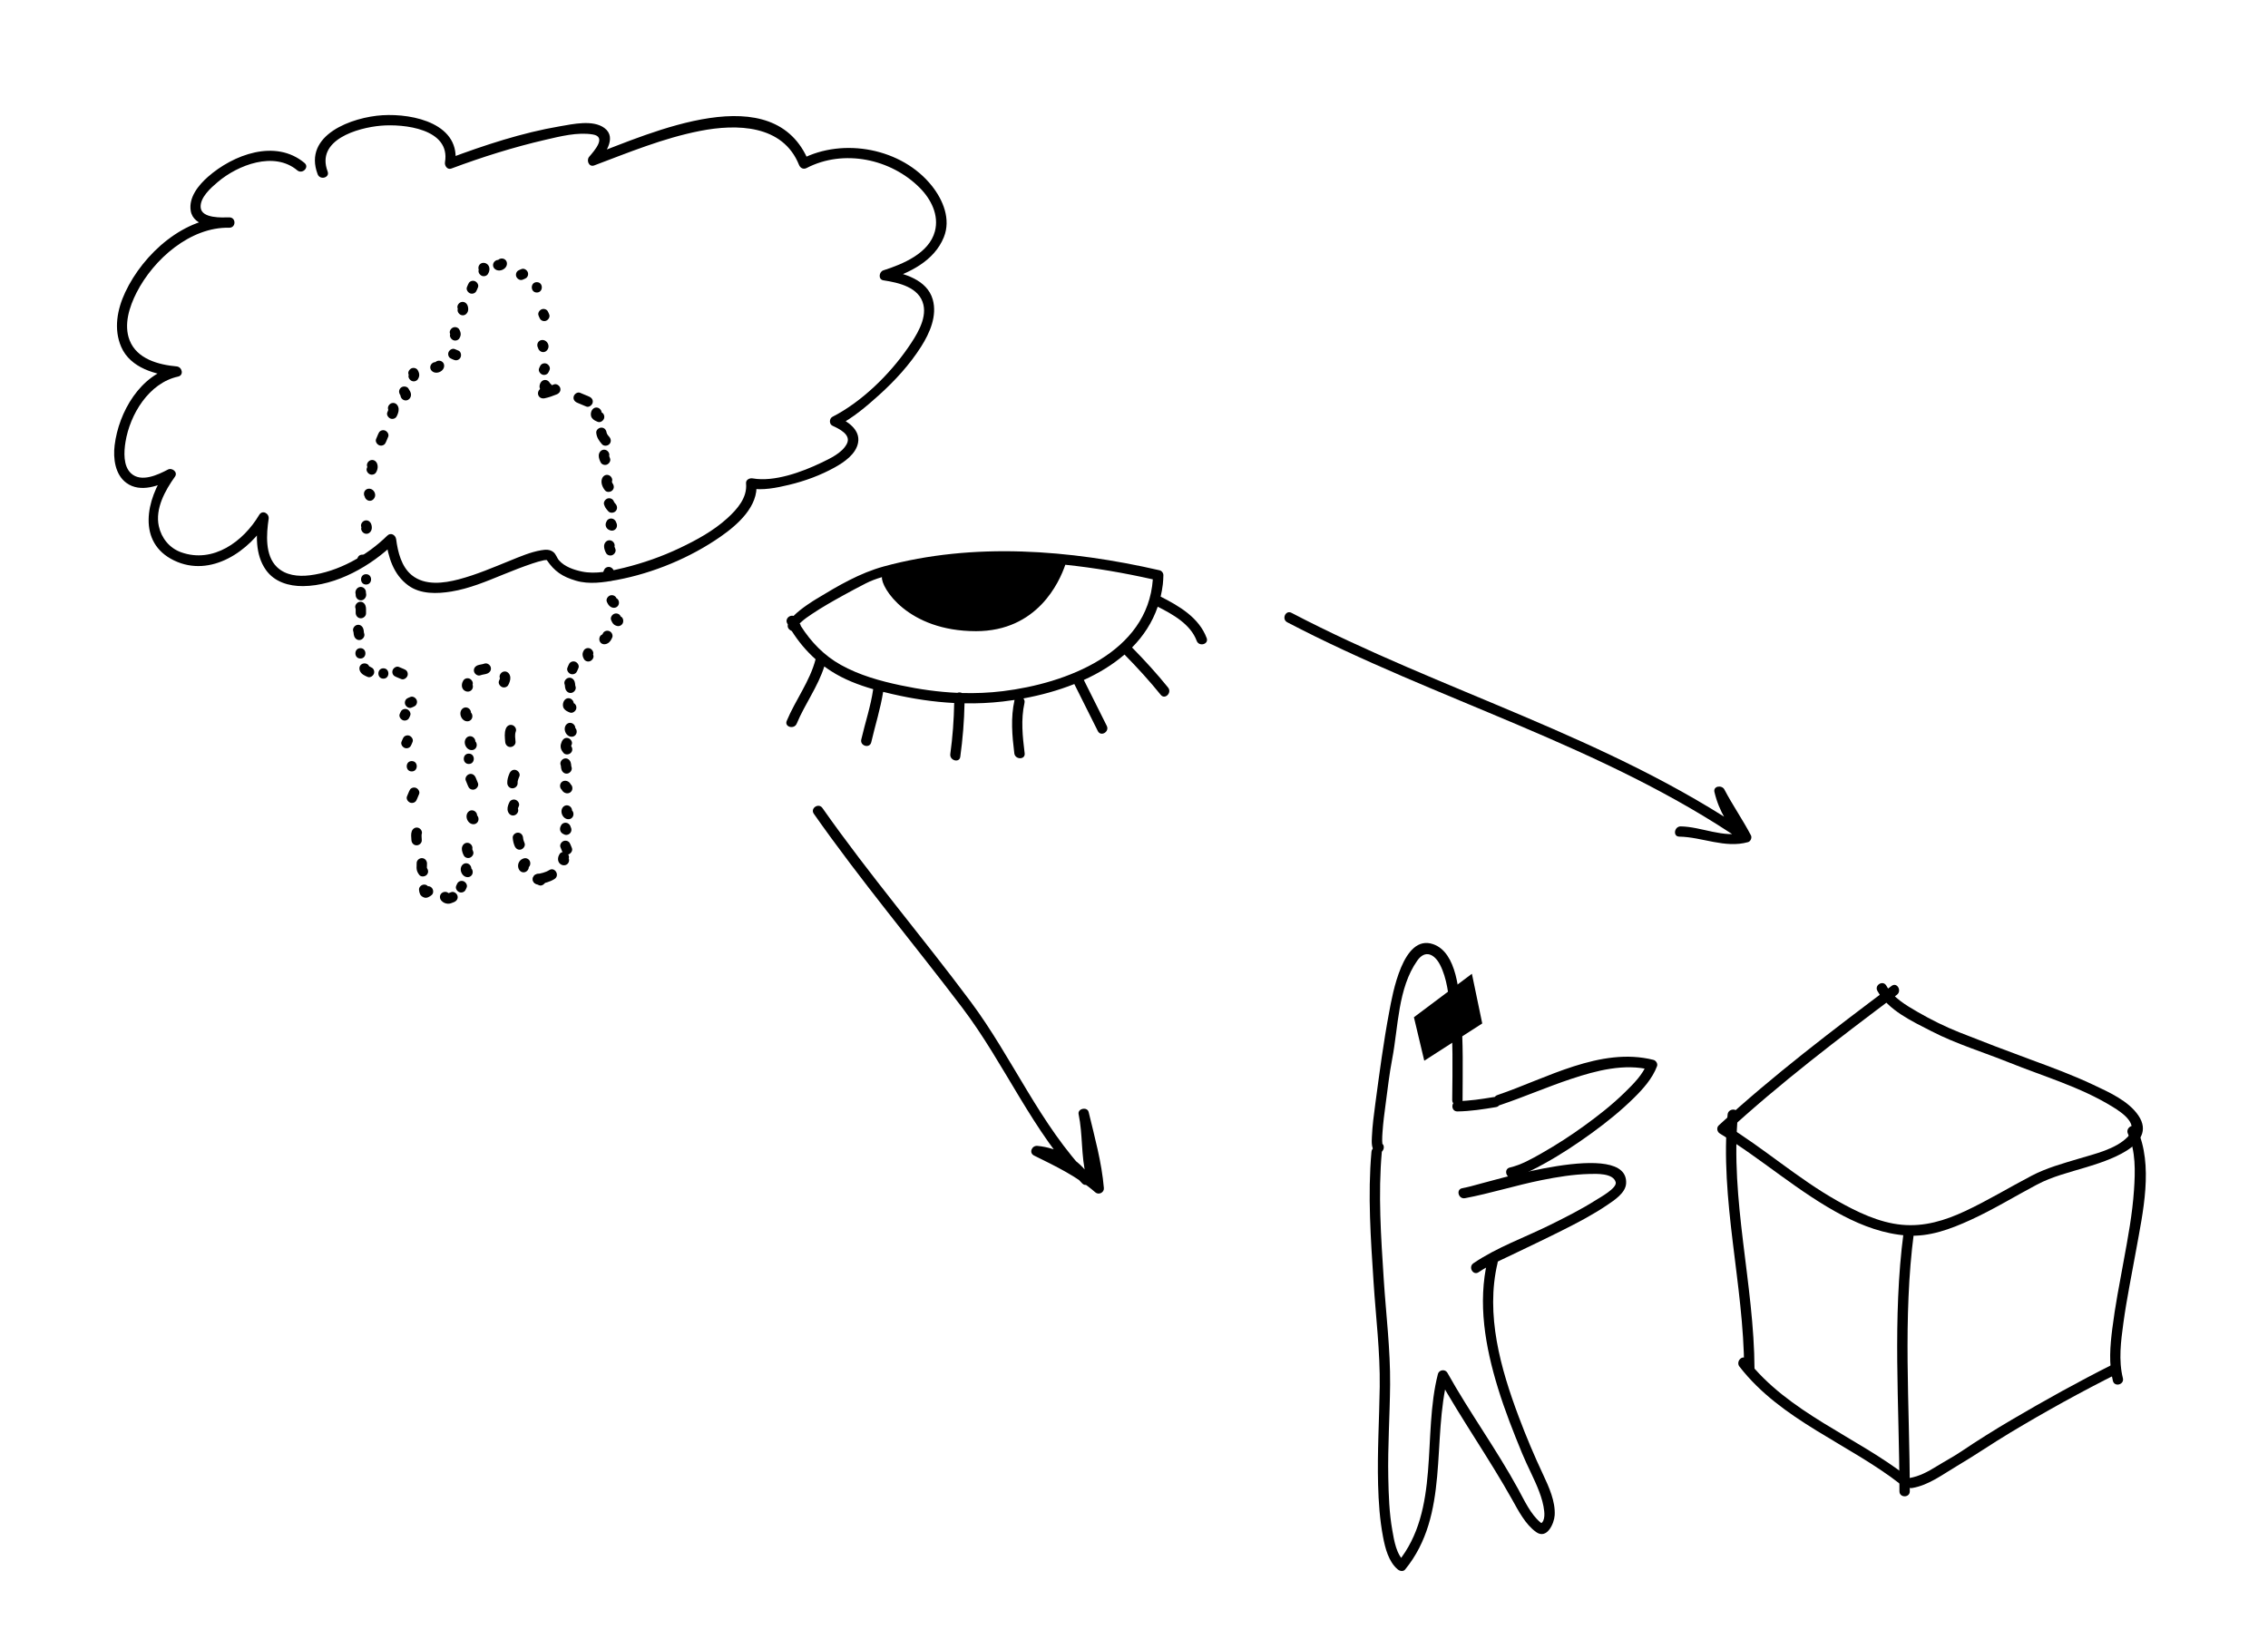 <?xml version="1.0" encoding="utf-8"?>
<!-- Generator: Adobe Illustrator 15.1.0, SVG Export Plug-In . SVG Version: 6.00 Build 0)  -->
<!DOCTYPE svg PUBLIC "-//W3C//DTD SVG 1.1//EN" "http://www.w3.org/Graphics/SVG/1.1/DTD/svg11.dtd">
<svg version="1.1" id="Layer_1" xmlns="http://www.w3.org/2000/svg" xmlns:xlink="http://www.w3.org/1999/xlink" x="0px" y="0px"
	 width="1095.38px" height="796.386px" viewBox="0 0 1095.38 796.386" enable-background="new 0 0 1095.38 796.386"
	 xml:space="preserve">
<g>
	<defs>
		<rect id="SVGID_1_" width="1095.38" height="796.386"/>
	</defs>
	<clipPath id="SVGID_2_">
		<use xlink:href="#SVGID_1_"  overflow="visible"/>
	</clipPath>
	<path clip-path="url(#SVGID_2_)" d="M706.382,531.384c0.031-13.851,0.404-27.655-0.781-41.481
		c-0.857-10.004-1.748-29.779-13.446-33.815c-14.616-5.043-19.595,24.157-21.185,32.588c-2.766,14.653-4.725,29.586-6.713,44.365
		c-0.721,5.351-1.424,10.726-1.672,16.122c-0.107,2.344-0.467,6.931,2.633,7.633c3.141,0.708,4.473-4.112,1.33-4.823
		c1.6,0.362,1.061,1.407,1.004-0.796c-0.037-1.465,0.072-2.938,0.17-4.398c0.305-4.516,0.9-9.021,1.504-13.506
		c0.97-7.22,1.785-14.576,3.164-21.729c2.984-15.473,2.701-34.146,12.104-47.497c3.943-5.6,8.471-2.941,11.014,2.021
		c3.344,6.524,4.162,14.633,4.902,21.806c1.467,14.209,1.105,28.489,0.977,42.745c-0.002,0.256-0.004,0.51-0.004,0.766
		C701.374,534.607,706.374,534.607,706.382,531.384"/>
	<path clip-path="url(#SVGID_2_)" d="M707.548,578.794c12.451-2.354,24.611-6.246,37.051-8.738
		c7.549-1.514,15.203-2.766,22.912-2.961c3.455-0.086,11.637-0.488,12.828,3.986c0.756,2.836-7.719,7.453-9.533,8.604
		c-7.02,4.463-14.506,8.215-21.944,11.916c-12.211,6.076-25.938,10.91-37.241,18.623c-2.645,1.805-0.146,6.141,2.523,4.316
		c4.884-3.33,10.509-5.713,15.812-8.268c8.158-3.932,16.35-7.795,24.441-11.861c7.432-3.736,14.873-7.6,21.771-12.268
		c3.396-2.297,8.914-5.822,9.195-10.447c1.322-21.833-65.359-1.023-75.025,1.352c-1.367,0.336-2.738,0.662-4.121,0.924
		C703.052,574.569,704.396,579.388,707.548,578.794"/>
	<path clip-path="url(#SVGID_2_)" d="M724.548,533.796c11.576-3.916,22.795-8.807,34.396-12.66
		c12.096-4.018,25.592-7.536,38.273-4.339l-1.746-3.076c-2.061,5.458-6.664,9.956-10.735,13.958
		c-6.046,5.937-12.765,11.194-19.616,16.158c-6.611,4.785-13.488,9.228-20.586,13.261c-4.791,2.72-9.9,5.62-15.316,6.874
		c-3.141,0.727-1.809,5.549,1.33,4.823c5.502-1.276,10.705-4.175,15.607-6.875c7.811-4.306,15.27-9.265,22.488-14.49
		c7.16-5.186,14.08-10.768,20.389-16.964c4.5-4.42,9.004-9.436,11.262-15.415c0.473-1.259-0.516-2.767-1.746-3.076
		c-25.504-6.429-51.916,9.079-75.33,16.999C720.181,530.001,721.484,534.83,724.548,533.796"/>
	<path clip-path="url(#SVGID_2_)" d="M721.218,529.974c-5.756,0.957-11.49,1.838-17.336,1.91c-3.221,0.041-3.226,5.041,0,5
		c6.287-0.078,12.477-1.06,18.666-2.088C725.722,534.266,724.37,529.448,721.218,529.974"/>
	<path clip-path="url(#SVGID_2_)" d="M662.382,556.383c-1.869,20.878-0.336,42.097,1.01,62.962
		c1.082,16.777,3.211,33.734,2.977,50.564c-0.219,15.766-1.221,31.48-0.789,47.26c0.23,8.42,0.807,16.885,2.375,25.172
		c1.027,5.432,2.678,12.121,7.159,15.809c0.968,0.795,2.616,1.129,3.536,0c21.596-26.484,12.709-62.232,20.645-93.102
		c-1.523,0.197-3.047,0.396-4.57,0.596c11.183,20.035,24.449,38.803,35.633,58.795c3.025,5.408,6.387,11.98,11.57,15.646
		c5.228,3.699,8.705-4.178,8.943-8.16c0.395-6.645-2.801-13.701-5.562-19.568c-4.299-9.129-8.189-18.375-11.748-27.842
		c-8.809-23.42-16.205-49.459-10.266-74.467c0.744-3.137-4.078-4.467-4.822-1.33c-4.918,20.709-1.11,41.938,5.039,61.953
		c3.291,10.712,7.428,21.152,11.684,31.508c2.559,6.225,5.846,12.129,8.215,18.42c1.145,3.041,2.081,6.234,2.408,9.475
		c0.15,1.486,0.135,3.137-0.469,4.531c-0.223,0.521-0.569,0.941-1.041,1.256c0.357-0.26,0.533,0.266-0.35-0.473
		c-4.723-3.949-7.804-10.723-10.697-16.031c-10.486-19.229-23.522-37.07-34.221-56.236c-1.05-1.881-4.033-1.484-4.568,0.598
		c-7.604,29.582,1.254,65.617-19.358,90.896h3.536c-4.291-3.529-5.305-10.322-6.215-15.461c-1.484-8.377-1.77-16.992-1.938-25.48
		c-0.3-14.957,0.748-29.865,0.883-44.811c0.154-16.941-1.988-34.018-3.078-50.908c-1.316-20.402-2.748-41.158-0.92-61.571
		C667.671,553.169,662.667,553.198,662.382,556.383"/>
	<polygon clip-path="url(#SVGID_2_)" points="682.882,491.386 710.882,470.386 715.882,494.386 687.882,512.385 	"/>
	<path clip-path="url(#SVGID_2_)" d="M913.62,476.228c-28.617,21.468-57.152,43.146-83.506,67.388
		c-1.209,1.111-0.824,3.119,0.506,3.926c20.375,12.364,38.162,28.511,59.354,39.628c9.686,5.082,20.125,8.922,31.102,9.666
		c10.746,0.73,20.945-3.113,30.557-7.494c11.047-5.035,21.414-11.424,32.131-17.1c7.503-3.977,15.619-5.895,23.699-8.365
		c9.195-2.812,35.035-10.536,25.365-24.959c-4.822-7.193-14.412-11.398-21.938-14.951c-9.734-4.596-19.861-8.346-29.956-12.062
		c-11.622-4.276-23.198-8.687-34.71-13.262c-6.963-2.768-13.581-6.076-20.072-9.816c-5.531-3.187-11.924-6.957-15.111-12.701
		c-1.562-2.82-5.881-0.299-4.316,2.523c5.207,9.39,16.996,14.795,26.115,19.486c11.975,6.161,25.002,10.089,37.47,15.105
		c16.806,6.76,34.444,11.83,49.985,21.387c4.898,3.012,13.148,8.599,7.312,14.57c-5.793,5.931-15.945,8.193-23.596,10.502
		c-7.852,2.369-15.471,4.414-22.771,8.225c-10.765,5.618-21.121,11.953-32.131,17.102c-9.77,4.566-19.729,7.631-30.591,6.604
		c-11.079-1.047-21.663-6.221-31.216-11.604c-19.072-10.748-35.482-25.466-54.159-36.8c0.171,1.309,0.339,2.617,0.507,3.926
		c26.043-23.954,54.215-45.393,82.493-66.606C918.69,478.634,916.202,474.291,913.62,476.228"/>
	<path clip-path="url(#SVGID_2_)" d="M919.382,595.382c-5.453,41.369-2.045,83.434-2,125c0.004,3.225,5.004,3.225,5,0
		c-0.045-41.566-3.453-83.631,2-125C924.804,592.192,919.798,592.233,919.382,595.382"/>
	<path clip-path="url(#SVGID_2_)" d="M921.649,713.614c-25.273-19.773-57.877-31.049-78-57c-1.973-2.545-5.484,1.021-3.535,3.535
		c20.189,26.035,52.681,37.189,78,57C920.622,719.112,924.188,715.601,921.649,713.614"/>
	<path clip-path="url(#SVGID_2_)" d="M847.382,661.382c-0.18-41.15-11.873-81.764-8-122.999c0.303-3.21-4.701-3.181-5,0
		c-3.873,41.235,7.82,81.849,8,122.999C842.396,664.606,847.396,664.606,847.382,661.382"/>
	<path clip-path="url(#SVGID_2_)" d="M1027.724,547.645c3.863,8.369,3.539,18.276,2.934,27.257
		c-0.779,11.564-2.932,23.023-5.023,34.406c-1.992,10.828-4.092,21.641-5.461,32.57c-1.035,8.258-1.771,17.006,0.299,25.17
		c0.793,3.123,5.615,1.797,4.822-1.33c-2.176-8.572-0.939-17.971,0.238-26.604c1.598-11.703,4.01-23.287,6.089-34.907
		c3.286-18.354,8.627-41.31,0.418-59.086C1030.69,542.197,1026.382,544.738,1027.724,547.645"/>
	<path clip-path="url(#SVGID_2_)" d="M923.548,718.794c8.059-1.375,14.711-6.572,21.596-10.631
		c8.648-5.096,16.943-10.82,25.562-15.998c17.059-10.25,34.543-19.924,52.342-28.826c2.885-1.441,0.353-5.754-2.522-4.316
		c-16.677,8.34-32.995,17.428-49.067,26.877c-8.232,4.842-16.326,9.914-24.252,15.246c-3.883,2.611-8.095,4.828-12.086,7.297
		c-4.047,2.504-8.168,4.723-12.902,5.529C919.044,714.513,920.394,719.331,923.548,718.794"/>
	<path clip-path="url(#SVGID_2_)" d="M582.792,308.226c-3.688-9.88-13.248-15.468-22.232-20.029c0.449-1.92,0.815-3.893,1.054-5.942
		c0.169-1.449,0.226-2.908,0.269-4.365c0.032-1.071-0.781-2.168-1.836-2.41c-43.126-9.927-90.023-13.649-133.161-1.867
		c-11.704,3.197-22.135,9.358-32.464,15.619c-1.319,0.799-7.462,4.544-11.156,8.291c-1.848-0.627-4.277,1.402-3.041,3.629
		c0.093,0.168,0.196,0.326,0.29,0.493c-0.296,1.285,0.202,2.398,1.892,3.177c3.228,5.101,7.049,9.668,11.5,13.64
		c-2.727,10.605-9.75,19.715-13.934,29.764c-1.24,2.976,3.6,4.26,4.821,1.329c3.918-9.409,10.26-17.873,13.323-27.631
		c1.083,0.801,2.197,1.572,3.348,2.309c6.203,3.974,13.161,6.638,20.263,8.685c-1.179,8.259-3.883,16.195-5.755,24.308
		c-0.724,3.138,4.096,4.47,4.821,1.329c1.88-8.147,4.436-16.084,5.742-24.342c1.46,0.369,2.921,0.721,4.376,1.056
		c10.007,2.308,19.929,3.82,29.935,4.328c-0.147,8.228-0.753,16.485-1.874,24.629c-0.434,3.152,4.383,4.512,4.821,1.329
		c1.176-8.542,1.879-17.172,2.048-25.797c6.106,0.102,12.253-0.17,18.48-0.883c1.873-0.214,3.774-0.473,5.69-0.768
		c-0.011,0.042-0.03,0.075-0.039,0.119c-1.894,8.532-1.149,17.071-0.09,25.664c0.389,3.158,5.394,3.196,5,0
		c-0.999-8.105-1.878-16.274-0.089-24.335c0.198-0.891-0.056-1.628-0.525-2.167c8.209-1.511,16.617-3.78,24.595-6.957
		c3.787,7.574,7.574,15.147,11.361,22.721c1.442,2.885,5.755,0.352,4.317-2.523c-3.694-7.389-7.389-14.778-11.083-22.166
		c7.188-3.262,13.899-7.317,19.646-12.276c6.11,6.222,12.035,12.692,17.511,19.471c2.025,2.509,5.541-1.052,3.535-3.535
		c-5.439-6.735-11.324-13.165-17.393-19.349c5.467-5.536,9.778-12.063,12.398-19.698c7.418,3.764,15.821,8.457,18.815,16.479
		C579.089,312.548,583.923,311.253,582.792,308.226 M464.625,334.763c-0.696-0.349-1.558-0.375-2.284-0.079
		c-9.134-0.408-18.201-1.695-27.361-3.632c-9.991-2.113-19.91-4.882-28.878-9.874c-8.094-4.505-14.422-11.094-19.323-18.793
		c-0.067-0.449-0.254-0.87-0.574-1.216c0.226-0.219,0.468-0.427,0.68-0.626c1.63-1.54,3.54-2.792,5.396-4.037
		c4.756-3.191,9.763-6.017,14.771-8.79c3.672-2.034,7.382-4.002,11.116-5.918c2.419-1.241,5.06-2.206,7.787-3.014
		c-0.535,4.888,12.309,26.106,45.427,26.106c29.623,0,40.28-23.683,43.129-32.079c14.303,1.487,28.482,3.948,42.271,7.053
		c-2.453,35.481-41.886,50.283-72.46,54.011C477.677,334.685,471.131,334.948,464.625,334.763"/>
	<path clip-path="url(#SVGID_2_)" d="M621.712,300.599c72.112,37.733,152.429,59.549,220.062,105.815
		c2.698,1.846,5.401-1.627,3.141-3.891c-5.701-5.713-10.053-12.611-11.918-20.517c-1.603,0.406-3.204,0.813-4.807,1.221
		c3.957,7.577,8.877,14.591,12.832,22.166c0.466-1.084,0.932-2.166,1.397-3.248c-10.034,2.806-20.603-2.787-30.642-2.953
		c-3.174-0.052-3.961,4.892-0.746,4.944c11.128,0.185,22.057,5.783,33.237,2.654c1.224-0.341,1.983-2.128,1.397-3.247
		c-3.957-7.577-8.875-14.591-12.832-22.167c-1.204-2.307-5.506-1.748-4.805,1.221c2.193,9.3,7.028,17.086,13.744,23.815
		c1.048-1.297,2.095-2.595,3.141-3.891c-68.023-46.535-148.646-68.547-221.169-106.493
		C620.88,294.532,618.872,299.114,621.712,300.599"/>
	<path clip-path="url(#SVGID_2_)" d="M393.051,393.092c22.591,32.204,47.854,62.263,71.609,93.576
		c20.812,27.434,33.899,59.995,58.04,85.005c2.053,2.126,5.157-0.948,3.727-3.272c-5.279-8.576-15.497-13.94-25.384-14.878
		c-2.692-0.254-4.271,3.372-1.594,4.692c10.34,5.103,20.801,10.091,29.546,17.745c1.639,1.437,4.331,0.136,4.145-2.065
		c-1.046-12.462-4.443-24.568-7.349-36.689c-0.656-2.741-5.432-1.755-4.853,1.017c2.058,9.852,1.13,20.053,3.593,29.838
		c0.787,3.125,5.504,1.461,4.72-1.647c-2.349-9.338-1.358-19.151-3.327-28.572c-1.617,0.34-3.235,0.678-4.853,1.015
		c2.807,11.709,6.07,23.379,7.083,35.42c1.382-0.688,2.763-1.378,4.146-2.066c-9.069-7.94-19.895-13.176-30.623-18.47
		c-0.53,1.562-1.062,3.127-1.593,4.69c8.663,0.822,17.546,5.211,22.195,12.764c1.242-1.091,2.484-2.182,3.726-3.272
		c-23.767-24.621-36.925-56.834-57.198-84.044c-23.48-31.515-49.013-61.365-71.608-93.575
		C395.348,387.662,391.196,390.448,393.051,393.092"/>
	<path clip-path="url(#SVGID_2_)" d="M147.091,78.734c-14.043-11.783-34.486-4.037-46.691,6.711
		c-4.559,4.015-9.351,9.936-8.28,16.403c1.309,7.895,12.769,8.297,18.705,8.152c3.224-0.079,3.223-4.916,0-5
		c-21.638-0.56-41.63,17.587-50.347,36.18c-3.872,8.259-5.665,17.765-1.941,26.379c4.439,10.267,16.714,13.521,26.789,14.438
		c-0.221-1.637-0.443-3.274-0.664-4.911c-16.888,3.684-27.351,21.984-29.3,38.031c-0.765,6.294,0.192,14.157,5.708,18.169
		c6.795,4.945,15.949,1.318,22.518-2.133l-3.42-3.42c-9.561,13.404-14.106,34.33,3.902,43.002
		c17.712,8.53,36.536-4.529,45.413-19.48c-1.523-0.642-3.047-1.284-4.57-1.926c-1.267,8.631-1.793,18.509,3.516,25.995
		c4.122,5.812,11.099,7.855,17.933,7.8c16.056-0.127,33.062-9.869,44.227-20.864c-1.423-0.589-2.846-1.178-4.268-1.768
		c1.137,8.576,3.605,16.989,10.865,22.307c5.906,4.328,13.944,4.057,20.793,2.942c8.635-1.405,16.909-4.885,24.961-8.173
		c4.696-1.917,9.392-3.759,14.203-5.377c1.834-0.618,3.69-1.174,5.585-1.567c0.486-0.1,0.964-0.104,1.456-0.089
		c-0.08-0.002-0.382-0.399-0.088,0.032c3.73,5.467,7.487,7.995,14.053,9.938c6.387,1.89,13.34,0.844,19.752-0.358
		c17.604-3.3,35.482-10.722,50.169-20.962c8.174-5.698,18.33-14.621,17.242-25.691c-1.054,0.803-2.109,1.607-3.164,2.41
		c6.236,1.11,12.826-0.239,18.897-1.69c7.656-1.829,15.231-4.61,22.119-8.435c4.557-2.531,10.246-6.402,11.258-11.933
		c1.145-6.253-4.997-10.242-9.85-12.509v4.317c7.332-3.749,13.871-9.316,19.951-14.797c7.686-6.928,14.828-14.708,20.383-23.466
		c4.168-6.571,7.81-14.893,5.565-22.764c-2.712-9.509-13.924-12.728-22.497-14.039v4.822c11.221-3.579,23.211-9.277,27.877-20.85
		c3.483-8.639-0.361-17.935-5.779-24.761c-14.439-18.19-42.742-23.487-63.023-12.956c1.224,0.498,2.449,0.996,3.673,1.494
		c-16.755-41.705-76.484-14.016-105.071-3.246c0.811,1.393,1.622,2.786,2.433,4.178c3.568-4.195,10.274-12.639,3.844-17.424
		c-5.558-4.137-15.316-1.891-21.478-0.843c-18.301,3.11-36.431,9.099-53.795,15.589l3.075,3.075
		c3.388-19.796-19.971-24.92-34.999-24.005c-14.588,0.888-38.545,9.432-31.319,28.505c1.131,2.985,5.966,1.692,4.821-1.329
		c-5.778-15.253,14.379-21.119,25.679-22.115c11.082-0.976,33.756,1.49,30.997,17.615c-0.288,1.684,1.112,3.809,3.075,3.075
		c14.803-5.532,30.018-10.328,45.416-13.886c7.169-1.656,15.462-3.797,22.866-2.584c6.854,1.121,0.805,7.826-1.717,10.792
		c-1.46,1.717-0.125,5.142,2.432,4.178c16.788-6.324,33.367-13.173,51.049-16.657c17.753-3.497,40.027-3.112,47.87,16.411
		c0.617,1.534,2.121,2.3,3.673,1.494c17.833-9.26,40.667-4.475,54.644,9.574c5.463,5.491,9.378,13.216,7.296,21.047
		c-2.82,10.602-15.546,15.833-24.869,18.807c-2.146,0.686-2.615,4.422,0,4.822c7.404,1.132,17.361,3.325,19.33,11.798
		c1.664,7.166-3.618,15.223-7.447,20.771c-8.935,12.947-22.35,26.135-36.478,33.358c-1.588,0.811-1.678,3.533,0,4.317
		c3.207,1.498,9.222,4.297,6.937,8.744c-2.277,4.432-8.142,7.108-12.385,9.148c-9.22,4.431-22.693,9.393-33.125,7.537
		c-1.449-0.258-3.336,0.661-3.164,2.411c0.678,6.907-4.249,12.46-9.017,16.816c-6.695,6.116-14.936,10.592-23.077,14.457
		c-8.557,4.063-17.585,7.224-26.779,9.496c-6.424,1.588-13.848,3.218-20.458,1.818c-3.894-0.825-8.253-2.313-10.969-5.367
		c-1.101-1.239-1.431-3.001-2.788-4.049c-1.757-1.36-3.739-1.207-5.825-0.863c-5.118,0.846-10.295,3.082-15.067,5.014
		c-8.143,3.297-16.227,6.781-24.74,9.031c-7.327,1.937-16.4,3.132-22.73-2.02c-5.042-4.103-6.729-11.21-7.541-17.335
		c-0.272-2.053-2.561-3.448-4.268-1.767c-9.81,9.66-23.686,17.499-37.49,19.184c-5.576,0.68-11.632,0.06-15.832-4.009
		c-5.868-5.686-5.068-15.945-3.996-23.242c0.391-2.665-3.021-4.535-4.57-1.926c-7.626,12.844-22.204,23.546-37.668,18.059
		c-5.655-2.007-9.54-6.854-10.802-12.614c-1.86-8.493,3.067-17.3,7.79-23.921c1.553-2.178-1.373-4.496-3.42-3.42
		c-4.858,2.551-12.868,6.329-17.765,1.831c-3.88-3.564-3.463-10.464-2.708-15.144c2.161-13.388,11.344-28.55,25.399-31.616
		c2.934-0.64,1.98-4.67-0.665-4.91c-8.784-0.8-19.22-3.561-22.749-12.657c-2.923-7.531-0.09-16.205,3.385-23.021
		c8.169-16.024,25.941-31.809,44.863-31.319v-5c-3.453,0.085-13.422,0.599-13.91-4.721c-0.445-4.854,4.964-9.572,8.227-12.341
		c9.767-8.289,27.253-15.032,38.414-5.669C146.008,84.327,149.564,80.809,147.091,78.734"/>
	<path clip-path="url(#SVGID_2_)" d="M263.567,184.767c-0.108,0.042-0.215,0.077-0.327,0.107c-0.258,0.052-0.133,0.036,0.377-0.049
		c0.52,0.097,0.662,0.116,0.426,0.057c0.741,0.225,1.23,0.706,1.463,1.445c0.043,0.524,0.066,0.653,0.07,0.387
		c-0.027,0.798-0.017,0.283,0.096-0.003c0.5-1.271-0.538-2.743-1.746-3.075c-1.421-0.391-2.576,0.479-3.075,1.746
		c-0.509,1.289-0.27,2.504,0.582,3.569c0.775,0.968,2.401,1.044,3.463,0.637c1.272-0.486,2.134-1.665,1.746-3.075
		C266.307,185.295,264.841,184.279,263.567,184.767"/>
	<path clip-path="url(#SVGID_2_)" d="M265.183,179.273c0.086-0.205,0.172-0.41,0.258-0.615c0.529-1.259-0.56-2.749-1.746-3.075
		c-0.645-0.178-1.349-0.086-1.926,0.252c-0.617,0.362-0.883,0.862-1.149,1.494c-0.086,0.205-0.172,0.41-0.258,0.615
		c-0.529,1.259,0.56,2.749,1.746,3.075c0.645,0.178,1.349,0.087,1.926-0.252C264.651,180.405,264.917,179.906,265.183,179.273"/>
	<path clip-path="url(#SVGID_2_)" d="M264.758,168.246c0.532-1.359-0.252-3.058-1.505-3.696c-1.215-0.618-2.703-0.328-3.421,0.897
		c-0.658,1.124-0.317,2.803,0.897,3.421c0.394,0.215,0.208,0.012-0.557-0.611c-0.193-1.052-0.283-1.364-0.271-0.938
		c-0.011-0.806,0.128-0.638,0.036-0.402c-0.498,1.27,0.535,2.742,1.746,3.075C263.101,170.382,264.262,169.514,264.758,168.246"/>
	<path clip-path="url(#SVGID_2_)" d="M265.268,151.944c-0.119-0.291-0.237-0.583-0.356-0.874c-0.258-0.632-0.536-1.135-1.149-1.494
		c-0.577-0.338-1.281-0.429-1.926-0.252c-1.197,0.329-2.261,1.811-1.746,3.076c0.118,0.291,0.237,0.582,0.356,0.873
		c0.258,0.633,0.536,1.135,1.149,1.494c0.577,0.339,1.281,0.43,1.926,0.252C264.719,154.69,265.783,153.208,265.268,151.944"/>
	<path clip-path="url(#SVGID_2_)" d="M259.262,141.301c3.224,0,3.224-5,0-5S256.038,141.301,259.262,141.301"/>
	<path clip-path="url(#SVGID_2_)" d="M251.9,129.959l-0.873,0.356c-0.633,0.258-1.135,0.536-1.494,1.149
		c-0.339,0.577-0.43,1.281-0.252,1.926c0.329,1.197,1.811,2.262,3.075,1.746l0.873-0.356c0.633-0.258,1.135-0.536,1.494-1.149
		c0.339-0.577,0.43-1.281,0.252-1.926C254.646,130.508,253.165,129.443,251.9,129.959"/>
	<path clip-path="url(#SVGID_2_)" d="M240.218,126.1c-0.2,0.409,0.439-0.454,0.118-0.12c0.105-0.079,0.209-0.159,0.314-0.238
		c-0.223,0.127-0.135,0.099,0.264-0.085c-0.22,0.09-0.579,0.049,0.182,0.002c-0.463,0.028,0.629,0.157,0.2,0.005
		c-1.286-0.455-2.734,0.503-3.076,1.746c-0.38,1.385,0.463,2.621,1.747,3.075c1.649,0.584,3.798-0.29,4.568-1.862
		c0.6-1.223,0.342-2.694-0.897-3.42C242.529,124.553,240.817,124.877,240.218,126.1"/>
	<path clip-path="url(#SVGID_2_)" d="M232.287,131.594c0.688,0.379,0.401-0.173-0.861-1.658c-0.007,0.253,0.008,0.146,0.047-0.32
		c-0.049,0.221-0.15,0.435-0.237,0.643c-0.527,1.259,0.558,2.748,1.746,3.075c0.645,0.177,1.349,0.086,1.926-0.252
		c0.617-0.362,0.884-0.862,1.149-1.494c0.65-1.554,0.4-3.469-1.247-4.311c-1.212-0.621-2.703-0.327-3.42,0.897
		C230.731,129.299,231.075,130.974,232.287,131.594"/>
	<path clip-path="url(#SVGID_2_)" d="M226.032,137.472c-0.172,0.41-0.344,0.819-0.517,1.229c-0.53,1.258,0.561,2.749,1.746,3.075
		c0.646,0.178,1.35,0.087,1.927-0.252c0.617-0.362,0.882-0.862,1.149-1.494c0.172-0.41,0.344-0.819,0.516-1.229
		c0.529-1.259-0.559-2.749-1.746-3.075c-0.645-0.178-1.349-0.087-1.926,0.252C226.564,136.339,226.297,136.839,226.032,137.472"/>
	<path clip-path="url(#SVGID_2_)" d="M221.025,148.99c0.06,0.163,0.109,0.321,0.147,0.49c-0.149-0.658-0.045-0.365-0.05-0.137
		c-0.01,0.442,0.119-0.673,0.039-0.319c-0.01,0.042-0.023,0.084-0.038,0.124c-0.501,1.27,0.538,2.743,1.746,3.075
		c1.421,0.392,2.575-0.479,3.075-1.746c0.331-0.838,0.205-1.999-0.098-2.816c-0.472-1.277-1.675-2.131-3.075-1.746
		C221.543,146.253,220.551,147.711,221.025,148.99"/>
	<path clip-path="url(#SVGID_2_)" d="M217.344,161.183c0.097,0.238,0.2,0.474,0.263,0.724c-0.024-0.17-0.048-0.341-0.072-0.511
		c0.096-0.542,0.115-0.69,0.057-0.443c-0.034,0.133-0.097,0.262-0.15,0.389c-0.526,1.259,0.558,2.748,1.746,3.075
		c0.645,0.178,1.349,0.086,1.927-0.252c0.616-0.361,0.884-0.861,1.148-1.494c0.396-0.949,0.28-1.89-0.098-2.817
		c-0.257-0.633-0.536-1.135-1.149-1.494c-0.577-0.339-1.281-0.43-1.926-0.252C217.893,158.437,216.829,159.918,217.344,161.183"/>
	<path clip-path="url(#SVGID_2_)" d="M218.287,173.439c0.191,0.08,0.382,0.161,0.573,0.241c0.057,0.024,0.114,0.048,0.171,0.072
		c0.407,0.171-0.653-0.276-0.112-0.047c0.652,0.275,1.213,0.448,1.927,0.252c0.625-0.172,1.167-0.59,1.494-1.149
		c0.621-1.06,0.36-2.89-0.897-3.421c-0.609-0.257-1.218-0.513-1.827-0.769c-1.259-0.529-2.749,0.559-3.075,1.746
		c-0.178,0.645-0.087,1.349,0.252,1.926C217.154,172.907,217.655,173.173,218.287,173.439"/>
	<path clip-path="url(#SVGID_2_)" d="M209.891,175.464c-0.201,0.409,0.439-0.454,0.118-0.12c0.104-0.08,0.209-0.159,0.314-0.238
		c-0.223,0.127-0.135,0.099,0.264-0.085c-0.22,0.09-0.578,0.048,0.182,0.002c-0.463,0.028,0.628,0.156,0.199,0.004
		c-1.285-0.456-2.733,0.504-3.075,1.746c-0.381,1.386,0.463,2.62,1.746,3.075c1.65,0.585,3.798-0.29,4.569-1.861
		c0.601-1.223,0.342-2.695-0.897-3.42C212.201,173.917,210.491,174.241,209.891,175.464"/>
	<path clip-path="url(#SVGID_2_)" d="M197.319,180.888c0.097,0.238,0.201,0.474,0.263,0.724c-0.024-0.17-0.048-0.341-0.072-0.511
		c0.097-0.542,0.115-0.69,0.057-0.443c-0.034,0.133-0.098,0.263-0.151,0.389c-0.528,1.259,0.56,2.749,1.746,3.075
		c0.645,0.178,1.349,0.087,1.927-0.252c0.617-0.361,0.883-0.861,1.148-1.494c0.398-0.948,0.281-1.89-0.097-2.817
		c-0.258-0.633-0.536-1.135-1.149-1.494c-0.577-0.339-1.281-0.43-1.926-0.252C197.868,178.142,196.804,179.624,197.319,180.888"/>
	<path clip-path="url(#SVGID_2_)" d="M193.081,190.446c0.132,0.3,0.302,0.567,0.492,0.833c0.062,0.087,0.119,0.175,0.174,0.267
		c-0.162-0.283-0.24-0.587-0.234-0.913c0.1-0.502,0.11-0.624,0.027-0.368c-0.45,1.287,0.5,2.733,1.747,3.076
		c1.381,0.379,2.625-0.461,3.075-1.747c0.307-0.878,0.106-1.769-0.298-2.572c-0.193-0.385-0.489-0.699-0.666-1.099
		c-0.549-1.248-2.346-1.526-3.42-0.897c-0.559,0.327-0.977,0.869-1.149,1.494C192.635,189.225,192.798,189.803,193.081,190.446"/>
	<path clip-path="url(#SVGID_2_)" d="M187.48,197.804c0.085,0.225,0.159,0.813,0.071-0.013c0.006,0.084,0.006,0.167,0.001,0.251
		c0.073-0.451,0.083-0.543,0.032-0.277c-0.101,0.493-0.33,0.966-0.523,1.426c-0.529,1.259,0.56,2.749,1.746,3.075
		c0.645,0.178,1.349,0.087,1.926-0.252c0.617-0.361,0.883-0.861,1.149-1.494c0.544-1.294,0.942-2.66,0.419-4.045
		c-0.48-1.274-1.669-2.133-3.075-1.746C188.003,195.065,187,196.528,187.48,197.804"/>
	<path clip-path="url(#SVGID_2_)" d="M182.668,209.638l-1.034,2.458c-0.529,1.259,0.56,2.749,1.746,3.075
		c0.645,0.178,1.349,0.087,1.926-0.252c0.618-0.362,0.883-0.861,1.149-1.494l1.034-2.458c0.53-1.259-0.56-2.749-1.746-3.075
		c-0.645-0.178-1.349-0.087-1.926,0.252C183.199,208.506,182.934,209.006,182.668,209.638"/>
	<path clip-path="url(#SVGID_2_)" d="M177.338,225.36c0.061,0.165,0.108,0.323,0.145,0.495l-0.06-0.363
		c-0.01,0.274,0.008,0.192,0.054-0.246c-0.047,0.308-0.18,0.602-0.299,0.887c-0.527,1.26,0.558,2.748,1.746,3.075
		c0.645,0.178,1.349,0.087,1.926-0.252c0.617-0.361,0.884-0.861,1.149-1.494c0.455-1.088,0.577-2.306,0.16-3.431
		c-0.472-1.277-1.675-2.131-3.075-1.746C177.855,222.624,176.864,224.082,177.338,225.36"/>
	<path clip-path="url(#SVGID_2_)" d="M177.007,240.696c0.394,0.216,0.208,0.012-0.558-0.611c-0.193-1.052-0.283-1.364-0.272-0.938
		c-0.009-0.806,0.129-0.638,0.037-0.402c-0.497,1.271,0.535,2.742,1.746,3.075c1.417,0.39,2.58-0.478,3.075-1.746
		c0.531-1.359-0.252-3.057-1.505-3.695c-1.214-0.619-2.702-0.329-3.42,0.897C175.452,238.399,175.794,240.078,177.007,240.696"/>
	<path clip-path="url(#SVGID_2_)" d="M174.474,254.53c0.06,0.163,0.108,0.321,0.147,0.49c-0.149-0.658-0.046-0.365-0.051-0.137
		c-0.01,0.443,0.12-0.673,0.04-0.319c-0.01,0.042-0.023,0.085-0.039,0.125c-0.501,1.269,0.538,2.743,1.746,3.075
		c1.421,0.391,2.576-0.48,3.075-1.746c0.331-0.839,0.206-2-0.097-2.817c-0.472-1.277-1.676-2.131-3.075-1.746
		C174.991,251.793,174.001,253.251,174.474,254.53"/>
	<path clip-path="url(#SVGID_2_)" d="M174.983,272.923c3.224,0,3.224-5,0-5S171.759,272.923,174.983,272.923"/>
	<path clip-path="url(#SVGID_2_)" d="M176.799,282.365c3.224,0,3.224-5,0-5S173.575,282.365,176.799,282.365"/>
	<path clip-path="url(#SVGID_2_)" d="M171.804,285.347c-0.206,0.609-0.186,1.268-0.022,1.883c0.025,0.097,0.071,0.191,0.108,0.284
		c0.025,0.062,0.045,0.127,0.06,0.193c0.102-1.027,0.086-1.318-0.048-0.873c-0.435,1.292,0.488,2.73,1.746,3.075
		c1.369,0.377,2.64-0.456,3.075-1.746c0.205-0.608,0.185-1.268,0.022-1.883c-0.025-0.097-0.071-0.191-0.108-0.284
		c-0.025-0.062-0.045-0.127-0.06-0.193c-0.103,1.026-0.086,1.318,0.048,0.873c0.436-1.291-0.488-2.729-1.746-3.075
		C173.509,283.224,172.239,284.057,171.804,285.347"/>
	<path clip-path="url(#SVGID_2_)" d="M171.678,293.854c0.062,0.166,0.111,0.329,0.148,0.502c-0.177-0.846-0.04-0.169-0.043,0.091
		c-0.005,0.574-0.031,1.143,0.001,1.718c0.077,1.36,1.08,2.5,2.5,2.5c1.306,0,2.577-1.138,2.5-2.5
		c-0.067-1.208,0.156-2.478-0.285-3.64c-0.482-1.273-1.668-2.133-3.075-1.746C172.203,291.116,171.195,292.579,171.678,293.854"/>
	<path clip-path="url(#SVGID_2_)" d="M170.616,304.979c0.061,0.165,0.11,0.326,0.149,0.497c-0.171-0.742-0.021-0.113-0.007,0.093
		c0.04,0.598,0.103,1.206,0.312,1.77c0.473,1.277,1.675,2.132,3.075,1.746c1.228-0.337,2.221-1.796,1.746-3.075
		c-0.061-0.165-0.11-0.325-0.15-0.496c0.173,0.74,0.021,0.113,0.007-0.094c-0.039-0.598-0.102-1.206-0.311-1.77
		c-0.471-1.277-1.676-2.131-3.075-1.746C171.133,302.243,170.143,303.701,170.616,304.979"/>
	<path clip-path="url(#SVGID_2_)" d="M174.067,318.101c3.224,0,3.224-5,0-5S170.843,318.101,174.067,318.101"/>
	<path clip-path="url(#SVGID_2_)" d="M173.884,324.202c0.683,1.491,2.277,2.202,3.694,2.797c1.259,0.529,2.749-0.56,3.075-1.746
		c0.178-0.645,0.086-1.349-0.252-1.926c-0.362-0.618-0.861-0.884-1.494-1.149c0.901,0.378,0.218,0.089,0.017-0.005
		c-0.192-0.09-0.378-0.193-0.561-0.302c-0.075-0.045-0.149-0.094-0.221-0.144c0.597,0.402,0.244,0.193,0.099,0.058
		c-0.175-0.188-0.128-0.116,0.141,0.217c-0.076-0.099-0.129-0.211-0.181-0.323c-0.567-1.24-2.334-1.534-3.42-0.897
		C173.52,321.52,173.317,322.963,173.884,324.202"/>
	<path clip-path="url(#SVGID_2_)" d="M185.163,327.83c3.224,0,3.224-5,0-5S181.939,327.83,185.163,327.83"/>
	<path clip-path="url(#SVGID_2_)" d="M191.322,326.993c0.82,0.344,1.639,0.689,2.458,1.033c1.259,0.529,2.75-0.56,3.076-1.746
		c0.177-0.645,0.086-1.349-0.252-1.926c-0.362-0.618-0.862-0.883-1.494-1.149c-0.82-0.345-1.639-0.69-2.459-1.033
		c-1.259-0.529-2.749,0.559-3.075,1.746c-0.178,0.645-0.087,1.349,0.252,1.926C190.189,326.461,190.689,326.728,191.322,326.993"/>
	<path clip-path="url(#SVGID_2_)" d="M198.249,336.656c-0.291,0.119-0.582,0.238-0.873,0.356c-0.633,0.259-1.135,0.537-1.494,1.149
		c-0.339,0.578-0.43,1.282-0.252,1.927c0.329,1.196,1.811,2.262,3.075,1.746c0.291-0.119,0.582-0.238,0.873-0.357
		c0.633-0.258,1.135-0.536,1.494-1.149c0.339-0.577,0.43-1.281,0.252-1.926C200.995,337.206,199.513,336.14,198.249,336.656"/>
	<path clip-path="url(#SVGID_2_)" d="M193.304,344.289c-0.086,0.205-0.172,0.41-0.258,0.615c-0.529,1.259,0.56,2.749,1.746,3.075
		c0.645,0.178,1.349,0.086,1.926-0.252c0.617-0.362,0.883-0.861,1.149-1.494c0.086-0.205,0.172-0.41,0.258-0.615
		c0.529-1.259-0.56-2.749-1.746-3.075c-0.645-0.178-1.349-0.087-1.926,0.252C193.836,343.157,193.57,343.657,193.304,344.289"/>
	<path clip-path="url(#SVGID_2_)" d="M194.441,357.061c-0.172,0.41-0.345,0.82-0.517,1.229c-0.53,1.259,0.561,2.75,1.746,3.077
		c0.645,0.176,1.349,0.086,1.926-0.252c0.618-0.363,0.883-0.863,1.149-1.494c0.173-0.411,0.345-0.821,0.517-1.23
		c0.529-1.26-0.559-2.749-1.746-3.076c-0.645-0.177-1.349-0.086-1.926,0.253C194.974,355.929,194.708,356.429,194.441,357.061"/>
	<path clip-path="url(#SVGID_2_)" d="M198.863,372.643c3.224,0,3.224-5,0-5S195.639,372.643,198.863,372.643"/>
	<path clip-path="url(#SVGID_2_)" d="M197.589,382.252c-0.344,0.818-0.688,1.639-1.033,2.457c-0.53,1.258,0.56,2.75,1.746,3.076
		c0.645,0.175,1.349,0.086,1.926-0.254c0.618-0.362,0.883-0.862,1.149-1.492c0.345-0.82,0.689-1.639,1.033-2.457
		c0.53-1.26-0.56-2.75-1.746-3.076c-0.645-0.178-1.349-0.086-1.926,0.252C198.121,381.119,197.855,381.619,197.589,382.252"/>
	<path clip-path="url(#SVGID_2_)" d="M198.86,401.587c-0.464,1.309-0.242,2.902-0.152,4.254c0.09,1.359,1.069,2.499,2.5,2.499
		c1.295,0,2.589-1.138,2.5-2.499c-0.042-0.625-0.081-1.252-0.099-1.879c-0.009-0.303-0.003-0.604,0.013-0.904
		c0.027-0.533-0.161,0.48,0.059-0.141c0.456-1.285-0.504-2.734-1.746-3.076C200.549,399.461,199.316,400.306,198.86,401.587"/>
	<path clip-path="url(#SVGID_2_)" d="M201.234,417.027c0.034,0.758-0.067,1.512-0.045,2.268c0.036,1.312,0.534,2.334,1.329,3.35
		c0.841,1.076,2.66,0.875,3.535,0c1.052-1.051,0.839-2.463,0-3.535c0.087,0.111,0.272,0.594,0.134,0.133
		c-0.059-0.285-0.058-0.268,0.002,0.053c-0.007-0.141-0.009-0.281-0.004-0.422c0.006-0.616,0.076-1.227,0.049-1.846
		c-0.061-1.361-1.091-2.5-2.5-2.5C202.417,414.527,201.173,415.666,201.234,417.027"/>
	<path clip-path="url(#SVGID_2_)" d="M202.372,429.802c0.065,0.808,0.188,1.392,0.503,2.123c0.347,0.81,1.062,1.257,1.836,1.582
		c1.353,0.57,2.781-0.336,3.773-1.161c1.048-0.873,0.898-2.64,0-3.535c-1.029-1.029-2.49-0.873-3.535,0
		c-0.21,0.172-0.153,0.129,0.171-0.129c-0.096,0.067-0.198,0.127-0.301,0.182c0.447-0.17,0.557-0.221,0.328-0.149
		c0.368-0.108,0.581-0.101,0.956-0.002c0.888,0.623,1.179,0.785,0.872,0.485c0.098,0.123,0.197,0.248,0.296,0.373
		c-0.109-0.213-0.063-0.103,0.139,0.332c-0.023-0.073-0.042-0.146-0.057-0.219c-0.112-0.479,0.063,0.664,0.019,0.118
		c-0.109-1.356-1.055-2.5-2.5-2.5C203.592,427.302,202.263,428.441,202.372,429.802"/>
	<path clip-path="url(#SVGID_2_)" d="M213.196,435.089c0.835,0.921,1.891,1.394,3.122,1.46c0.999,0.055,1.998-0.386,2.9-0.753
		c1.261-0.514,2.14-1.644,1.746-3.075c-0.33-1.197-1.81-2.261-3.075-1.746c-0.58,0.235-1.158,0.481-1.771,0.617
		c0.4-0.041,0.467-0.056,0.2-0.043c0.422,0.077,0.502,0.088,0.238,0.026c0.368,0.174,0.433,0.196,0.195,0.065
		c0.528,0.308,0.127,0.073-0.02-0.086c-0.916-1.011-2.607-0.931-3.535,0C212.198,432.553,212.28,434.081,213.196,435.089"/>
	<path clip-path="url(#SVGID_2_)" d="M225.133,429.294c0.086-0.204,0.172-0.409,0.259-0.614c0.529-1.261-0.56-2.75-1.746-3.076
		c-0.645-0.178-1.349-0.086-1.927,0.252c-0.617,0.361-0.882,0.861-1.148,1.494c-0.087,0.205-0.173,0.41-0.259,0.615
		c-0.53,1.258,0.56,2.75,1.746,3.075c0.645,0.177,1.349,0.086,1.926-0.254C224.602,430.426,224.867,429.926,225.133,429.294"/>
	<path clip-path="url(#SVGID_2_)" d="M227.085,419.096c-0.409-0.199,0.454,0.439,0.12,0.117c0.08,0.105,0.159,0.211,0.238,0.314
		c-0.127-0.223-0.099-0.133,0.085,0.266c-0.09-0.22-0.048-0.578-0.002,0.182c-0.028-0.463-0.156,0.629-0.004,0.199
		c0.456-1.285-0.504-2.734-1.746-3.076c-1.386-0.381-2.62,0.465-3.075,1.746c-0.585,1.65,0.289,3.801,1.861,4.568
		c1.224,0.6,2.694,0.344,3.42-0.896C228.632,421.407,228.309,419.695,227.085,419.096"/>
	<path clip-path="url(#SVGID_2_)" d="M228.521,411.309c-0.139-0.34-0.274-0.682-0.388-1.03c-0.052-0.158-0.087-0.321-0.12-0.485
		c0.044,0.411,0.064,0.485,0.058,0.219c-0.08,0.431-0.081,0.521-0.003,0.267c0.446-1.289-0.497-2.733-1.746-3.076
		c-1.378-0.379-2.63,0.461-3.075,1.746c-0.429,1.24-0.018,2.537,0.453,3.69c0.258,0.632,0.536,1.136,1.149,1.492
		c0.577,0.34,1.281,0.431,1.926,0.254C227.972,414.055,229.037,412.573,228.521,411.309"/>
	<path clip-path="url(#SVGID_2_)" d="M229.887,393.515c-0.409-0.199,0.454,0.439,0.12,0.119c0.08,0.106,0.159,0.209,0.238,0.315
		c-0.127-0.223-0.099-0.135,0.085,0.263c-0.09-0.22-0.048-0.578-0.002,0.182c-0.028-0.463-0.156,0.629-0.004,0.199
		c0.454-1.285-0.503-2.732-1.747-3.076c-1.384-0.381-2.621,0.463-3.075,1.746c-0.583,1.65,0.289,3.801,1.862,4.57
		c1.224,0.601,2.694,0.342,3.42-0.896C231.434,395.828,231.111,394.115,229.887,393.515"/>
	<path clip-path="url(#SVGID_2_)" d="M230.834,378.291c-0.356-0.871-0.712-1.744-1.068-2.617c-0.515-1.261-1.643-2.14-3.076-1.746
		c-1.196,0.328-2.261,1.811-1.746,3.076c0.356,0.871,0.712,1.744,1.069,2.617c0.258,0.633,0.535,1.135,1.149,1.494
		c0.577,0.338,1.281,0.43,1.926,0.252C230.284,381.039,231.351,379.557,230.834,378.291"/>
	<path clip-path="url(#SVGID_2_)" d="M226.414,369.042c3.224,0,3.224-5,0-5S223.189,369.042,226.414,369.042"/>
	<path clip-path="url(#SVGID_2_)" d="M229.03,357.72c-0.409-0.2,0.454,0.438,0.12,0.117c0.08,0.106,0.159,0.21,0.239,0.315
		c-0.128-0.223-0.099-0.135,0.084,0.264c-0.089-0.22-0.048-0.579-0.002,0.182c-0.028-0.463-0.156,0.629-0.004,0.2
		c0.455-1.286-0.504-2.734-1.747-3.076c-1.385-0.381-2.621,0.463-3.075,1.746c-0.583,1.649,0.29,3.8,1.862,4.568
		c1.224,0.6,2.694,0.343,3.42-0.896C230.577,360.031,230.254,358.319,229.03,357.72"/>
	<path clip-path="url(#SVGID_2_)" d="M226.921,343.815c-0.223-0.12-0.159-0.058,0.19,0.187c-0.362-0.297,0.313,0.506,0.08,0.092
		c0.05,0.117,0.101,0.234,0.151,0.352c-0.064-0.261-0.056-0.168,0.022,0.278c-0.041-0.475-0.16,0.611-0.006,0.169
		c0.451-1.287-0.499-2.732-1.746-3.075c-1.381-0.38-2.625,0.461-3.075,1.746c-0.579,1.656,0.286,3.79,1.861,4.568
		c1.221,0.604,2.696,0.339,3.42-0.897C228.47,346.123,228.142,344.419,226.921,343.815"/>
	<path clip-path="url(#SVGID_2_)" d="M227.174,329.458c-0.688-0.379-0.401,0.173,0.86,1.658c0.007-0.254-0.008-0.147-0.046,0.32
		c0.048-0.222,0.15-0.435,0.237-0.643c0.527-1.259-0.559-2.748-1.746-3.075c-0.645-0.177-1.349-0.086-1.927,0.252
		c-0.616,0.362-0.884,0.862-1.149,1.494c-0.65,1.554-0.398,3.469,1.248,4.311c1.212,0.621,2.703,0.327,3.42-0.897
		C228.73,331.753,228.386,330.078,227.174,329.458"/>
	<path clip-path="url(#SVGID_2_)" d="M232.038,326.199c1.045-0.395,2.189-0.415,3.233-0.81c1.274-0.482,2.134-1.669,1.746-3.075
		c-0.335-1.221-1.799-2.229-3.075-1.746c-1.044,0.395-2.188,0.415-3.233,0.81c-1.274,0.481-2.133,1.669-1.746,3.075
		C229.299,325.675,230.762,326.681,232.038,326.199"/>
	<path clip-path="url(#SVGID_2_)" d="M241.415,327.52c0.085,0.226,0.158,0.813,0.07-0.014c0.006,0.084,0.007,0.168,0.002,0.252
		c0.072-0.451,0.083-0.544,0.031-0.277c-0.1,0.493-0.329,0.965-0.522,1.426c-0.529,1.259,0.559,2.749,1.746,3.075
		c0.645,0.178,1.349,0.086,1.926-0.252c0.617-0.362,0.883-0.862,1.149-1.494c0.544-1.295,0.941-2.66,0.419-4.045
		c-0.48-1.274-1.67-2.133-3.075-1.746C241.938,324.781,240.934,326.244,241.415,327.52"/>
	<path clip-path="url(#SVGID_2_)" d="M244.305,351.994c-0.778,2.068-0.475,4.219-0.313,6.357c0.102,1.359,1.059,2.5,2.5,2.5
		c1.285,0,2.603-1.139,2.5-2.5c-0.128-1.688-0.479-3.399,0.134-5.027c0.481-1.277-0.523-2.739-1.746-3.076
		C245.975,349.862,244.784,350.721,244.305,351.994"/>
	<path clip-path="url(#SVGID_2_)" d="M246.028,373.692c-0.623,1.484-1.09,2.979-1.025,4.611c0.053,1.361,1.096,2.5,2.5,2.5
		c1.322,0,2.553-1.139,2.5-2.5c-0.012-0.291-0.009-0.574,0.01-0.863c-0.019,0.289,0.143-0.559,0.175-0.672
		c0.168-0.597,0.421-1.174,0.661-1.746c0.529-1.26-0.559-2.75-1.746-3.076C247.661,371.549,246.555,372.436,246.028,373.692"/>
	<path clip-path="url(#SVGID_2_)" d="M245.776,388.048c-0.543,1.295-0.941,2.662-0.419,4.047c0.48,1.273,1.669,2.133,3.075,1.746
		c1.222-0.336,2.227-1.799,1.746-3.076c-0.085-0.225-0.158-0.813-0.07,0.013c-0.006-0.084-0.007-0.167-0.002-0.251
		c-0.072,0.453-0.083,0.544-0.031,0.277c0.1-0.492,0.329-0.965,0.522-1.426c0.529-1.26-0.559-2.748-1.746-3.076
		c-0.645-0.175-1.349-0.086-1.926,0.252C246.308,386.917,246.041,387.417,245.776,388.048"/>
	<path clip-path="url(#SVGID_2_)" d="M247.634,404.72c0.106,1.375,0.382,2.627,0.899,3.898c0.513,1.26,1.644,2.139,3.076,1.746
		c1.197-0.33,2.26-1.812,1.746-3.076c-0.163-0.402-0.321-0.805-0.452-1.217c-0.074-0.234-0.13-0.473-0.184-0.711
		c-0.027-0.133-0.052-0.264-0.074-0.398c0.106,0.612-0.005-0.164-0.011-0.242c-0.104-1.359-1.058-2.5-2.5-2.5
		C248.85,402.22,247.53,403.358,247.634,404.72"/>
	<path clip-path="url(#SVGID_2_)" d="M252.371,414.88c-1.772,0.778-2.603,2.87-1.924,4.667c0.482,1.273,1.669,2.133,3.075,1.747
		c1.223-0.339,2.229-1.802,1.746-3.077c-0.049-0.13-0.089-0.257-0.123-0.395c0.045,0.463,0.064,0.566,0.059,0.311
		c-0.087,0.479-0.097,0.594-0.028,0.348c-0.054,0.135-0.107,0.272-0.16,0.406c-0.296,0.352-0.355,0.436-0.177,0.254
		c-0.512,0.5-0.212,0.174,0.055,0.057c1.249-0.549,1.526-2.348,0.897-3.42c-0.327-0.558-0.869-0.978-1.494-1.149
		C253.591,414.435,253.015,414.599,252.371,414.88"/>
	<path clip-path="url(#SVGID_2_)" d="M259.148,427.11l1.229,0.517c1.259,0.529,2.749-0.562,3.075-1.746
		c0.178-0.646,0.087-1.35-0.252-1.926c-0.362-0.619-0.862-0.883-1.494-1.15l-1.229-0.516c-1.259-0.529-2.749,0.559-3.075,1.746
		c-0.178,0.645-0.087,1.35,0.252,1.926C258.015,426.578,258.516,426.845,259.148,427.11"/>
	<path clip-path="url(#SVGID_2_)" d="M260.477,427.11c2.56-0.493,5.087-1.084,7.323-2.487c2.722-1.711,0.215-6.037-2.524-4.318
		c-1.866,1.174-3.991,1.572-6.128,1.984c-1.339,0.258-2.086,1.84-1.746,3.076C257.784,426.754,259.14,427.369,260.477,427.11"/>
	<path clip-path="url(#SVGID_2_)" d="M273.617,413.353c-0.687-0.38-0.4,0.172,0.861,1.657c0.007-0.254-0.008-0.147-0.047,0.319
		c0.049-0.221,0.151-0.434,0.238-0.643c0.527-1.261-0.559-2.748-1.746-3.076c-0.645-0.177-1.349-0.086-1.927,0.252
		c-0.616,0.36-0.884,0.862-1.149,1.494c-0.651,1.557-0.399,3.468,1.247,4.313c1.211,0.623,2.704,0.324,3.42-0.896
		C275.174,415.647,274.828,413.975,273.617,413.353"/>
	<path clip-path="url(#SVGID_2_)" d="M276.218,409.671c-0.237-0.582-0.474-1.164-0.712-1.746c-0.258-0.633-0.536-1.135-1.149-1.494
		c-0.577-0.338-1.281-0.43-1.926-0.252c-1.196,0.328-2.262,1.81-1.746,3.076c0.238,0.582,0.475,1.164,0.712,1.745
		c0.257,0.634,0.536,1.136,1.149,1.494c0.577,0.338,1.281,0.431,1.926,0.252C275.67,412.416,276.732,410.937,276.218,409.671"/>
	<path clip-path="url(#SVGID_2_)" d="M274.145,398.386c0.397,0.175,0.492,0.212,0.284,0.113c-0.851-0.494-0.533,0.334,0.956,2.486
		c0.024-0.137,0.097-0.271,0.15-0.396c0.525-1.262-0.557-2.75-1.746-3.076c-0.645-0.178-1.35-0.086-1.927,0.252
		c-0.616,0.361-0.885,0.861-1.149,1.494c-0.335,0.805-0.347,1.725,0.103,2.496c0.479,0.82,1.179,1.105,2,1.453
		c0.58,0.244,1.41,0.049,1.926-0.254c0.559-0.326,0.977-0.869,1.149-1.492c0.178-0.646,0.087-1.35-0.252-1.928
		C275.277,398.917,274.777,398.654,274.145,398.386"/>
	<path clip-path="url(#SVGID_2_)" d="M275.741,391.103c-0.409-0.199,0.454,0.439,0.12,0.117c0.08,0.106,0.159,0.211,0.238,0.315
		c-0.127-0.223-0.099-0.135,0.085,0.265c-0.09-0.22-0.048-0.58-0.002,0.18c-0.028-0.463-0.156,0.629-0.004,0.201
		c0.455-1.287-0.504-2.734-1.747-3.076c-1.385-0.381-2.62,0.463-3.075,1.746c-0.584,1.648,0.29,3.801,1.862,4.568
		c1.224,0.6,2.694,0.344,3.42-0.896C277.288,393.414,276.965,391.703,275.741,391.103"/>
	<path clip-path="url(#SVGID_2_)" d="M275.218,378.588c-0.577-0.295,0.779,1.021,0.493,0.518c0.184,0.443,0.228,0.548,0.132,0.318
		c-0.09-0.232-0.188-0.463-0.294-0.69c-0.248-0.531-0.787-1.013-1.301-1.277c-1.214-0.617-2.703-0.326-3.421,0.899
		c-0.658,1.123-0.316,2.8,0.897,3.42c0.578,0.294-0.779-1.022-0.493-0.516c-0.184-0.445-0.228-0.551-0.132-0.32
		c0.09,0.232,0.188,0.462,0.295,0.689c0.247,0.531,0.787,1.014,1.301,1.277c1.213,0.621,2.703,0.327,3.42-0.896
		C276.774,380.885,276.43,379.209,275.218,378.588"/>
	<path clip-path="url(#SVGID_2_)" d="M276.039,370.543c-0.061-0.166-0.11-0.326-0.149-0.496c0.171,0.74,0.021,0.113,0.007-0.094
		c-0.04-0.597-0.103-1.205-0.311-1.769c-0.472-1.278-1.676-2.131-3.075-1.746c-1.229,0.338-2.22,1.794-1.746,3.076
		c0.061,0.164,0.109,0.324,0.149,0.496c-0.172-0.742-0.021-0.115-0.007,0.092c0.039,0.597,0.102,1.207,0.311,1.771
		c0.471,1.275,1.676,2.131,3.075,1.746C275.522,373.279,276.512,371.822,276.039,370.543"/>
	<path clip-path="url(#SVGID_2_)" d="M275.684,360.161c0.169,0.232,0.18,0.241,0.034,0.027c-0.135-0.249-0.121-0.193,0.041,0.166
		c-0.155-0.391-0.029,0.641,0.009-0.012c-0.045,0.786,0.01,0.184,0.092-0.051c0.079-0.229,0.178-0.45,0.271-0.672
		c0.529-1.26-0.56-2.749-1.746-3.076c-1.443-0.397-2.549,0.491-3.076,1.746c-0.314,0.749-0.566,1.493-0.545,2.322
		c0.03,1.222,0.636,2.175,1.385,3.085c0.867,1.053,2.642,0.893,3.535,0C276.717,362.663,276.549,361.212,275.684,360.161"/>
	<path clip-path="url(#SVGID_2_)" d="M277.308,351.263c-0.409-0.2,0.454,0.438,0.12,0.118c0.08,0.105,0.159,0.209,0.238,0.315
		c-0.127-0.223-0.099-0.135,0.085,0.263c-0.09-0.22-0.048-0.578-0.002,0.182c-0.028-0.464-0.156,0.628-0.004,0.199
		c0.456-1.286-0.503-2.734-1.746-3.076c-1.385-0.381-2.621,0.463-3.075,1.746c-0.584,1.649,0.287,3.802,1.861,4.569
		c1.224,0.598,2.693,0.344,3.42-0.896C278.854,353.575,278.532,351.86,277.308,351.263"/>
	<path clip-path="url(#SVGID_2_)" d="M276.543,339.37c0.754,0.318,0.04,0.012-0.125-0.068c-0.241-0.116-0.677-0.508-0.001,0.067
		c-0.171-0.174-0.095-0.069,0.23,0.317c-0.014-0.024-0.027-0.046-0.04-0.07c0.177,0.289,0.264,0.603,0.262,0.941
		c-0.037-0.407-0.141,0.705-0.037,0.259c0.029-0.129,0.082-0.253,0.13-0.376c0.505-1.268-0.541-2.743-1.746-3.075
		c-1.423-0.391-2.572,0.481-3.075,1.746c-0.392,0.988-0.399,2.268,0.235,3.164c0.736,1.042,1.708,1.44,2.838,1.916
		c1.258,0.531,2.749-0.56,3.075-1.746c0.178-0.645,0.087-1.349-0.252-1.926C277.675,339.901,277.175,339.637,276.543,339.37"/>
	<path clip-path="url(#SVGID_2_)" d="M277.962,331.576c-0.061-0.165-0.11-0.326-0.15-0.497c0.172,0.741,0.021,0.114,0.007-0.093
		c-0.04-0.598-0.102-1.206-0.311-1.771c-0.472-1.277-1.676-2.131-3.075-1.746c-1.229,0.338-2.22,1.796-1.746,3.075
		c0.061,0.165,0.109,0.326,0.149,0.497c-0.172-0.741-0.02-0.113-0.007,0.094c0.04,0.598,0.103,1.206,0.312,1.77
		c0.472,1.277,1.675,2.131,3.075,1.746C277.444,334.313,278.437,332.855,277.962,331.576"/>
	<path clip-path="url(#SVGID_2_)" d="M278.863,323.882c0.173-0.41,0.345-0.819,0.518-1.229c0.529-1.259-0.56-2.749-1.747-3.075
		c-0.645-0.178-1.349-0.087-1.926,0.252c-0.617,0.362-0.883,0.862-1.149,1.494c-0.172,0.41-0.344,0.819-0.517,1.229
		c-0.531,1.258,0.561,2.749,1.746,3.075c0.645,0.178,1.349,0.087,1.926-0.252C278.332,325.014,278.596,324.514,278.863,323.882"/>
	<path clip-path="url(#SVGID_2_)" d="M286.525,316.374c-0.097-0.238-0.201-0.475-0.263-0.724c0.023,0.17,0.047,0.34,0.071,0.511
		c-0.096,0.542-0.115,0.689-0.056,0.443c0.033-0.133,0.097-0.263,0.149-0.389c0.528-1.259-0.558-2.748-1.746-3.075
		c-0.645-0.178-1.349-0.086-1.926,0.252c-0.617,0.361-0.884,0.861-1.149,1.494c-0.397,0.948-0.279,1.89,0.099,2.817
		c0.258,0.633,0.536,1.135,1.149,1.494c0.577,0.339,1.281,0.43,1.926,0.252C285.977,319.12,287.042,317.638,286.525,316.374"/>
	<path clip-path="url(#SVGID_2_)" d="M293.198,310.915c1.354-0.6,1.996-1.793,2.538-3.08c0.245-0.58,0.05-1.41-0.252-1.926
		c-0.327-0.559-0.869-0.977-1.494-1.149c-0.645-0.178-1.349-0.086-1.926,0.252c-0.618,0.362-0.883,0.862-1.149,1.494
		c0.356-0.845-0.042,0.042-0.177,0.244c0.396-0.591,0.223-0.289,0.057-0.136c0.534-0.492,0.112-0.119-0.12-0.016
		c-1.247,0.552-1.527,2.344-0.897,3.42C290.523,311.29,291.952,311.467,293.198,310.915"/>
	<path clip-path="url(#SVGID_2_)" d="M299.791,297.798c-0.092-0.039-0.183-0.078-0.273-0.119c-0.45-0.205,0.448,0.419,0.218,0.199
		c0.468,0.448,0.364,0.514,0.227,0.258c-0.278-0.523,0.208,0.519,0.006,0.025c-0.259-0.633-0.536-1.135-1.149-1.494
		c-0.577-0.339-1.281-0.43-1.926-0.252c-1.196,0.328-2.264,1.811-1.747,3.075c0.465,1.136,0.919,2.118,2.121,2.625
		c0.651,0.275,1.212,0.449,1.926,0.252c0.625-0.172,1.166-0.59,1.494-1.149C301.309,300.158,301.047,298.329,299.791,297.798"/>
	<path clip-path="url(#SVGID_2_)" d="M297.717,288.971c-0.213-0.104-0.397-0.331,0.117,0.126c-0.057-0.055-0.11-0.112-0.16-0.173
		c0.268,0.36,0.333,0.44,0.196,0.238c-0.164-0.248-0.447-0.95,0.025,0.172c-0.266-0.632-0.531-1.132-1.149-1.494
		c-0.577-0.338-1.281-0.43-1.926-0.252c-1.186,0.326-2.276,1.817-1.746,3.075c0.443,1.054,1.042,2.099,2.12,2.625
		c1.224,0.599,2.694,0.343,3.42-0.897C299.264,291.282,298.941,289.57,297.717,288.971"/>
	<path clip-path="url(#SVGID_2_)" d="M295.965,275.939c-0.218-0.098-0.746-0.503-0.139,0.006c-0.179-0.187-0.113-0.099,0.197,0.263
		c0.17,0.285,0.254,0.593,0.253,0.926c-0.029-0.364-0.175,0.759-0.012,0.232c0.037-0.119,0.089-0.235,0.138-0.35
		c0.527-1.26-0.559-2.749-1.747-3.076c-0.645-0.177-1.349-0.086-1.926,0.252c-0.617,0.362-0.884,0.862-1.149,1.495
		c-0.759,1.814,0.078,3.768,1.862,4.569c1.243,0.559,2.677,0.371,3.42-0.897C297.495,278.279,297.209,276.499,295.965,275.939"/>
	<path clip-path="url(#SVGID_2_)" d="M297.206,265.178c-0.139-0.341-0.274-0.682-0.388-1.031c-0.052-0.159-0.088-0.322-0.12-0.485
		c0.044,0.411,0.063,0.483,0.057,0.217c-0.08,0.431-0.081,0.52-0.003,0.267c0.446-1.288-0.496-2.73-1.746-3.075
		c-1.378-0.379-2.631,0.46-3.075,1.746c-0.429,1.239-0.017,2.535,0.454,3.69c0.258,0.633,0.536,1.135,1.149,1.494
		c0.577,0.339,1.281,0.43,1.926,0.252C296.657,267.924,297.721,266.442,297.206,265.178"/>
	<path clip-path="url(#SVGID_2_)" d="M296.762,251.686c-0.13-0.055-0.26-0.109-0.384-0.179c2.004,1.121,0.601,3.507,1.176,2.13
		c0.527-1.26-0.558-2.749-1.746-3.076c-0.645-0.177-1.349-0.086-1.926,0.252c-0.617,0.362-0.885,0.862-1.149,1.495
		c-0.615,1.472,0.037,3.074,1.506,3.695c0.65,0.276,1.213,0.449,1.926,0.252c0.625-0.172,1.167-0.59,1.494-1.149
		C298.281,254.044,298.018,252.218,296.762,251.686"/>
	<path clip-path="url(#SVGID_2_)" d="M297.297,243.41c-0.17-0.199-0.341-0.397-0.509-0.598c-0.417-0.497,0.337,0.48,0.028,0.037
		c-0.073-0.103-0.134-0.214-0.191-0.327c-0.038-0.073-0.071-0.149-0.104-0.224c0.36,0.819,0.167,0.393,0.092,0.211
		c-0.258-0.633-0.536-1.136-1.149-1.495c-0.577-0.338-1.281-0.429-1.926-0.251c-1.197,0.329-2.262,1.811-1.746,3.075
		c0.201,0.494,0.379,1.014,0.663,1.47c0.366,0.587,0.857,1.113,1.307,1.637c0.888,1.035,2.627,0.908,3.535,0
		C298.315,245.928,298.184,244.443,297.297,243.41"/>
	<path clip-path="url(#SVGID_2_)" d="M295.74,233.354c0.354,0.437-0.105-0.236-0.161-0.346c0.283,0.559-0.007-0.121-0.045-0.277
		c-0.051-0.281-0.045-0.225,0.017,0.171c-0.008-0.1-0.012-0.201-0.011-0.302c0.016-0.278-0.003-0.189-0.054,0.266
		c0.015-0.109,0.049-0.211,0.087-0.313c0.471-1.281-0.515-2.737-1.746-3.075c-1.397-0.385-2.606,0.468-3.075,1.746
		c-0.719,1.953,0.236,4.163,1.453,5.665c0.859,1.061,2.647,0.888,3.535,0C296.779,235.851,296.597,234.412,295.74,233.354"/>
	<path clip-path="url(#SVGID_2_)" d="M294.631,221.425c-0.139-0.341-0.274-0.682-0.388-1.031c-0.052-0.159-0.088-0.322-0.12-0.485
		c0.044,0.411,0.063,0.483,0.057,0.218c-0.08,0.431-0.081,0.52-0.004,0.266c0.445-1.289-0.495-2.731-1.746-3.075
		c-1.377-0.379-2.631,0.459-3.075,1.746c-0.428,1.24-0.015,2.535,0.455,3.69c0.257,0.633,0.536,1.135,1.149,1.494
		c0.577,0.339,1.281,0.43,1.926,0.252C294.083,224.171,295.145,222.69,294.631,221.425"/>
	<path clip-path="url(#SVGID_2_)" d="M294.274,211.041c-0.161-0.188-0.322-0.377-0.481-0.567c-0.185-0.232-0.207-0.256-0.066-0.072
		c-0.097-0.129-0.189-0.261-0.279-0.395c-0.054-0.079-0.491-0.892-0.304-0.449c-0.048-0.114-0.224-0.975-0.176-0.499
		c-0.135-1.356-1.035-2.5-2.5-2.5c-1.261,0-2.635,1.141-2.5,2.5c0.223,2.25,1.334,3.84,2.771,5.517c0.887,1.036,2.628,0.908,3.535,0
		C295.293,213.558,295.16,212.075,294.274,211.041"/>
	<path clip-path="url(#SVGID_2_)" d="M290.03,198.952c0.754,0.317,0.04,0.012-0.125-0.068c-0.241-0.116-0.678-0.508-0.001,0.067
		c-0.171-0.174-0.095-0.068,0.229,0.317c-0.013-0.023-0.026-0.046-0.039-0.069c0.177,0.288,0.264,0.602,0.262,0.941
		c-0.038-0.407-0.142,0.705-0.038,0.259c0.03-0.129,0.082-0.253,0.131-0.376c0.505-1.268-0.542-2.743-1.746-3.075
		c-1.424-0.392-2.572,0.481-3.075,1.746c-0.393,0.987-0.399,2.268,0.235,3.164c0.735,1.041,1.707,1.44,2.838,1.915
		c1.259,0.53,2.749-0.56,3.075-1.746c0.178-0.645,0.087-1.349-0.252-1.926C291.162,199.482,290.662,199.218,290.03,198.952"/>
	<path clip-path="url(#SVGID_2_)" d="M284.464,191.548c-1.434-0.603-2.868-1.206-4.302-1.809c-1.259-0.529-2.749,0.56-3.075,1.747
		c-0.397,1.442,0.49,2.547,1.746,3.075c1.434,0.602,2.868,1.206,4.302,1.808c1.259,0.53,2.749-0.56,3.075-1.746
		C286.607,193.182,285.719,192.075,284.464,191.548"/>
	<path clip-path="url(#SVGID_2_)" d="M267.513,185.703c-1.912,0.779-3.824,1.468-5.853,1.878c-1.336,0.27-2.088,1.831-1.746,3.076
		c0.38,1.38,1.741,2.016,3.076,1.746c2.028-0.41,3.94-1.099,5.852-1.879c1.261-0.513,2.14-1.643,1.746-3.075
		C270.259,186.251,268.777,185.188,267.513,185.703"/>
</g>
</svg>
